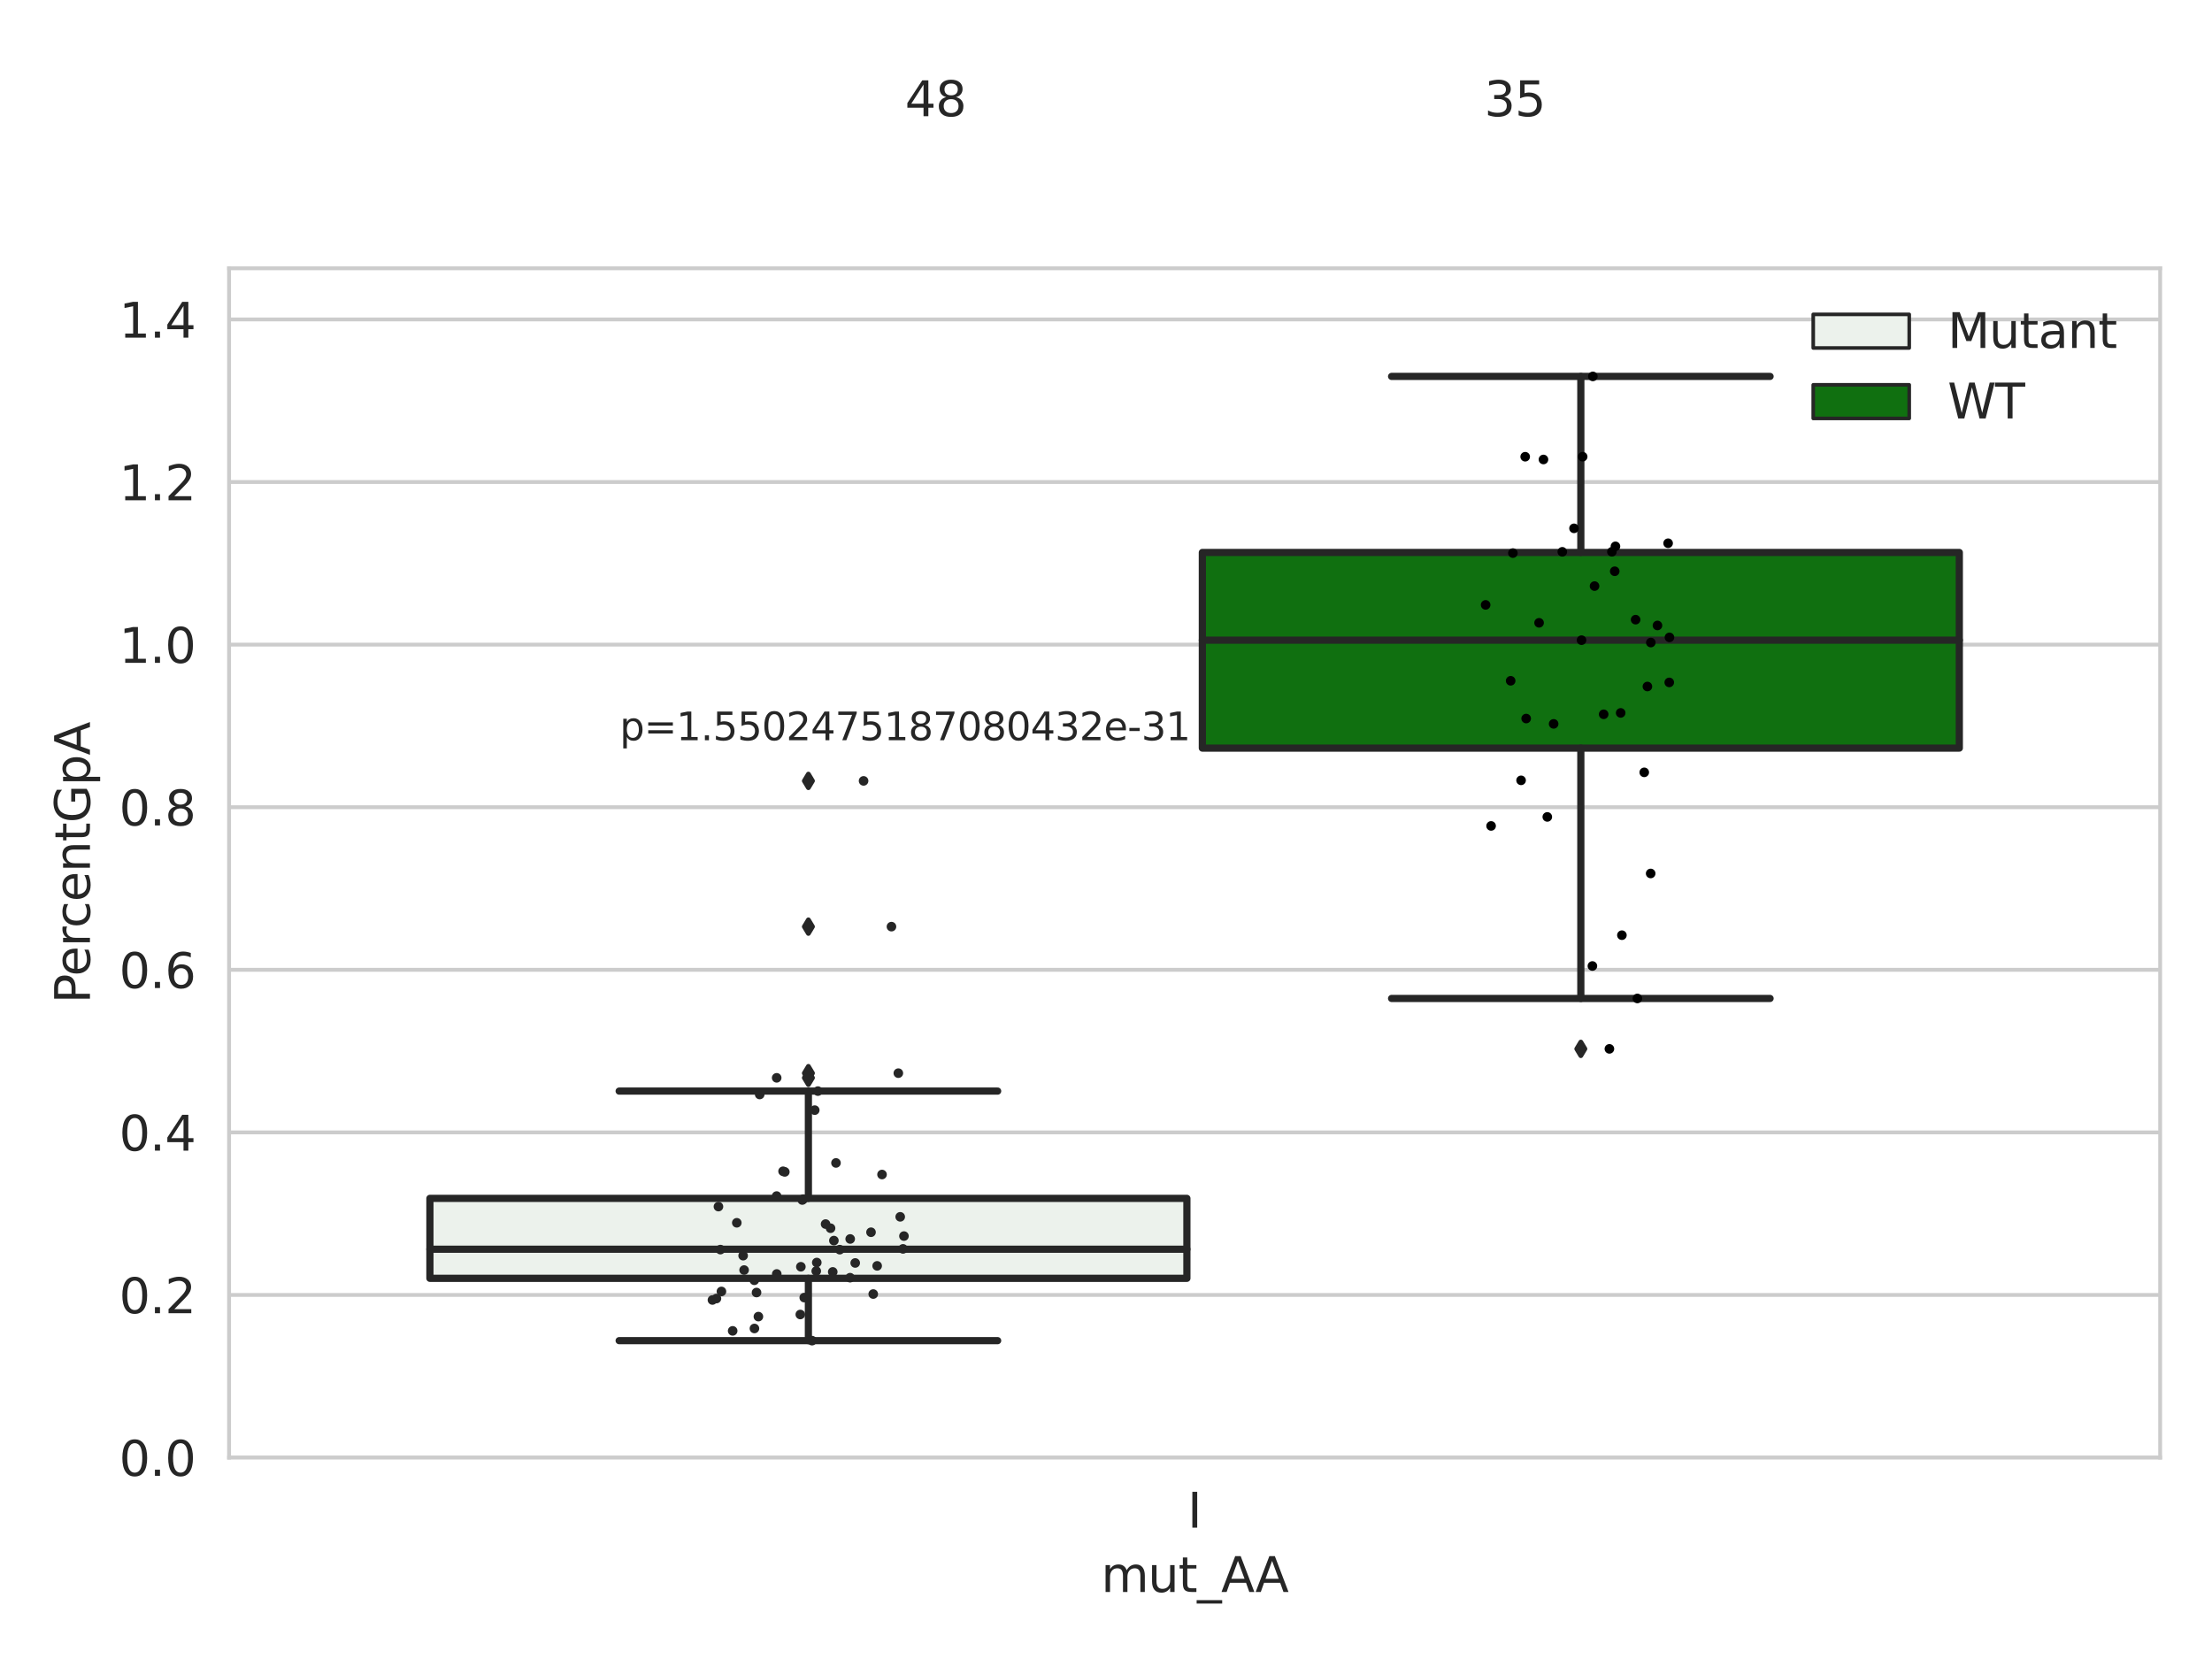<?xml version="1.0" encoding="utf-8" standalone="no"?>
<!DOCTYPE svg PUBLIC "-//W3C//DTD SVG 1.1//EN"
  "http://www.w3.org/Graphics/SVG/1.1/DTD/svg11.dtd">
<svg xmlns:xlink="http://www.w3.org/1999/xlink" width="460.8pt" height="345.6pt" viewBox="0 0 460.8 345.6" xmlns="http://www.w3.org/2000/svg" version="1.1">
 <defs>
  <style type="text/css">*{stroke-linejoin: round; stroke-linecap: butt}</style>
 </defs>
 <g id="figure_1">
  <g id="patch_1">
   <path d="M 0 345.6 
L 460.8 345.6 
L 460.8 0 
L 0 0 
z
" style="fill: #ffffff"/>
  </g>
  <g id="axes_1">
   <g id="patch_2">
    <path d="M 47.72 303.64 
L 450 303.64 
L 450 55.89 
L 47.72 55.89 
z
" style="fill: #ffffff"/>
   </g>
   <g id="matplotlib.axis_1">
    <g id="xtick_1">
     <g id="text_1">
      <!-- I -->
      <g style="fill: #262626" transform="translate(247.385 318.238)scale(0.1 -0.1)">
       <defs>
        <path id="DejaVuSans-49" d="M 628 4666 
L 1259 4666 
L 1259 0 
L 628 0 
L 628 4666 
z
" transform="scale(0.016)"/>
       </defs>
       <use xlink:href="#DejaVuSans-49"/>
      </g>
     </g>
    </g>
    <g id="text_2">
     <!-- mut_AA -->
     <g style="fill: #262626" transform="translate(229.383 331.638)scale(0.1 -0.1)">
      <defs>
       <path id="DejaVuSans-6d" d="M 3328 2828 
Q 3544 3216 3844 3400 
Q 4144 3584 4550 3584 
Q 5097 3584 5394 3201 
Q 5691 2819 5691 2113 
L 5691 0 
L 5113 0 
L 5113 2094 
Q 5113 2597 4934 2840 
Q 4756 3084 4391 3084 
Q 3944 3084 3684 2787 
Q 3425 2491 3425 1978 
L 3425 0 
L 2847 0 
L 2847 2094 
Q 2847 2600 2669 2842 
Q 2491 3084 2119 3084 
Q 1678 3084 1418 2786 
Q 1159 2488 1159 1978 
L 1159 0 
L 581 0 
L 581 3500 
L 1159 3500 
L 1159 2956 
Q 1356 3278 1631 3431 
Q 1906 3584 2284 3584 
Q 2666 3584 2933 3390 
Q 3200 3197 3328 2828 
z
" transform="scale(0.016)"/>
       <path id="DejaVuSans-75" d="M 544 1381 
L 544 3500 
L 1119 3500 
L 1119 1403 
Q 1119 906 1312 657 
Q 1506 409 1894 409 
Q 2359 409 2629 706 
Q 2900 1003 2900 1516 
L 2900 3500 
L 3475 3500 
L 3475 0 
L 2900 0 
L 2900 538 
Q 2691 219 2414 64 
Q 2138 -91 1772 -91 
Q 1169 -91 856 284 
Q 544 659 544 1381 
z
M 1991 3584 
L 1991 3584 
z
" transform="scale(0.016)"/>
       <path id="DejaVuSans-74" d="M 1172 4494 
L 1172 3500 
L 2356 3500 
L 2356 3053 
L 1172 3053 
L 1172 1153 
Q 1172 725 1289 603 
Q 1406 481 1766 481 
L 2356 481 
L 2356 0 
L 1766 0 
Q 1100 0 847 248 
Q 594 497 594 1153 
L 594 3053 
L 172 3053 
L 172 3500 
L 594 3500 
L 594 4494 
L 1172 4494 
z
" transform="scale(0.016)"/>
       <path id="DejaVuSans-5f" d="M 3263 -1063 
L 3263 -1509 
L -63 -1509 
L -63 -1063 
L 3263 -1063 
z
" transform="scale(0.016)"/>
       <path id="DejaVuSans-41" d="M 2188 4044 
L 1331 1722 
L 3047 1722 
L 2188 4044 
z
M 1831 4666 
L 2547 4666 
L 4325 0 
L 3669 0 
L 3244 1197 
L 1141 1197 
L 716 0 
L 50 0 
L 1831 4666 
z
" transform="scale(0.016)"/>
      </defs>
      <use xlink:href="#DejaVuSans-6d"/>
      <use xlink:href="#DejaVuSans-75" x="97.412"/>
      <use xlink:href="#DejaVuSans-74" x="160.791"/>
      <use xlink:href="#DejaVuSans-5f" x="200"/>
      <use xlink:href="#DejaVuSans-41" x="250"/>
      <use xlink:href="#DejaVuSans-41" x="321.158"/>
     </g>
    </g>
   </g>
   <g id="matplotlib.axis_2">
    <g id="ytick_1">
     <g id="line2d_1">
      <path d="M 47.72 303.64 
L 450 303.64 
" clip-path="url(#p5113414945)" style="fill: none; stroke: #cccccc; stroke-width: 0.8; stroke-linecap: round"/>
     </g>
     <g id="text_3">
      <!-- 0.0 -->
      <g style="fill: #262626" transform="translate(24.817 307.439)scale(0.1 -0.1)">
       <defs>
        <path id="DejaVuSans-30" d="M 2034 4250 
Q 1547 4250 1301 3770 
Q 1056 3291 1056 2328 
Q 1056 1369 1301 889 
Q 1547 409 2034 409 
Q 2525 409 2770 889 
Q 3016 1369 3016 2328 
Q 3016 3291 2770 3770 
Q 2525 4250 2034 4250 
z
M 2034 4750 
Q 2819 4750 3233 4129 
Q 3647 3509 3647 2328 
Q 3647 1150 3233 529 
Q 2819 -91 2034 -91 
Q 1250 -91 836 529 
Q 422 1150 422 2328 
Q 422 3509 836 4129 
Q 1250 4750 2034 4750 
z
" transform="scale(0.016)"/>
        <path id="DejaVuSans-2e" d="M 684 794 
L 1344 794 
L 1344 0 
L 684 0 
L 684 794 
z
" transform="scale(0.016)"/>
       </defs>
       <use xlink:href="#DejaVuSans-30"/>
       <use xlink:href="#DejaVuSans-2e" x="63.623"/>
       <use xlink:href="#DejaVuSans-30" x="95.41"/>
      </g>
     </g>
    </g>
    <g id="ytick_2">
     <g id="line2d_2">
      <path d="M 47.72 269.769 
L 450 269.769 
" clip-path="url(#p5113414945)" style="fill: none; stroke: #cccccc; stroke-width: 0.8; stroke-linecap: round"/>
     </g>
     <g id="text_4">
      <!-- 0.2 -->
      <g style="fill: #262626" transform="translate(24.817 273.568)scale(0.1 -0.1)">
       <defs>
        <path id="DejaVuSans-32" d="M 1228 531 
L 3431 531 
L 3431 0 
L 469 0 
L 469 531 
Q 828 903 1448 1529 
Q 2069 2156 2228 2338 
Q 2531 2678 2651 2914 
Q 2772 3150 2772 3378 
Q 2772 3750 2511 3984 
Q 2250 4219 1831 4219 
Q 1534 4219 1204 4116 
Q 875 4013 500 3803 
L 500 4441 
Q 881 4594 1212 4672 
Q 1544 4750 1819 4750 
Q 2544 4750 2975 4387 
Q 3406 4025 3406 3419 
Q 3406 3131 3298 2873 
Q 3191 2616 2906 2266 
Q 2828 2175 2409 1742 
Q 1991 1309 1228 531 
z
" transform="scale(0.016)"/>
       </defs>
       <use xlink:href="#DejaVuSans-30"/>
       <use xlink:href="#DejaVuSans-2e" x="63.623"/>
       <use xlink:href="#DejaVuSans-32" x="95.41"/>
      </g>
     </g>
    </g>
    <g id="ytick_3">
     <g id="line2d_3">
      <path d="M 47.72 235.898 
L 450 235.898 
" clip-path="url(#p5113414945)" style="fill: none; stroke: #cccccc; stroke-width: 0.8; stroke-linecap: round"/>
     </g>
     <g id="text_5">
      <!-- 0.4 -->
      <g style="fill: #262626" transform="translate(24.817 239.697)scale(0.1 -0.1)">
       <defs>
        <path id="DejaVuSans-34" d="M 2419 4116 
L 825 1625 
L 2419 1625 
L 2419 4116 
z
M 2253 4666 
L 3047 4666 
L 3047 1625 
L 3713 1625 
L 3713 1100 
L 3047 1100 
L 3047 0 
L 2419 0 
L 2419 1100 
L 313 1100 
L 313 1709 
L 2253 4666 
z
" transform="scale(0.016)"/>
       </defs>
       <use xlink:href="#DejaVuSans-30"/>
       <use xlink:href="#DejaVuSans-2e" x="63.623"/>
       <use xlink:href="#DejaVuSans-34" x="95.41"/>
      </g>
     </g>
    </g>
    <g id="ytick_4">
     <g id="line2d_4">
      <path d="M 47.72 202.026 
L 450 202.026 
" clip-path="url(#p5113414945)" style="fill: none; stroke: #cccccc; stroke-width: 0.8; stroke-linecap: round"/>
     </g>
     <g id="text_6">
      <!-- 0.6 -->
      <g style="fill: #262626" transform="translate(24.817 205.826)scale(0.1 -0.1)">
       <defs>
        <path id="DejaVuSans-36" d="M 2113 2584 
Q 1688 2584 1439 2293 
Q 1191 2003 1191 1497 
Q 1191 994 1439 701 
Q 1688 409 2113 409 
Q 2538 409 2786 701 
Q 3034 994 3034 1497 
Q 3034 2003 2786 2293 
Q 2538 2584 2113 2584 
z
M 3366 4563 
L 3366 3988 
Q 3128 4100 2886 4159 
Q 2644 4219 2406 4219 
Q 1781 4219 1451 3797 
Q 1122 3375 1075 2522 
Q 1259 2794 1537 2939 
Q 1816 3084 2150 3084 
Q 2853 3084 3261 2657 
Q 3669 2231 3669 1497 
Q 3669 778 3244 343 
Q 2819 -91 2113 -91 
Q 1303 -91 875 529 
Q 447 1150 447 2328 
Q 447 3434 972 4092 
Q 1497 4750 2381 4750 
Q 2619 4750 2861 4703 
Q 3103 4656 3366 4563 
z
" transform="scale(0.016)"/>
       </defs>
       <use xlink:href="#DejaVuSans-30"/>
       <use xlink:href="#DejaVuSans-2e" x="63.623"/>
       <use xlink:href="#DejaVuSans-36" x="95.41"/>
      </g>
     </g>
    </g>
    <g id="ytick_5">
     <g id="line2d_5">
      <path d="M 47.72 168.155 
L 450 168.155 
" clip-path="url(#p5113414945)" style="fill: none; stroke: #cccccc; stroke-width: 0.8; stroke-linecap: round"/>
     </g>
     <g id="text_7">
      <!-- 0.8 -->
      <g style="fill: #262626" transform="translate(24.817 171.954)scale(0.1 -0.1)">
       <defs>
        <path id="DejaVuSans-38" d="M 2034 2216 
Q 1584 2216 1326 1975 
Q 1069 1734 1069 1313 
Q 1069 891 1326 650 
Q 1584 409 2034 409 
Q 2484 409 2743 651 
Q 3003 894 3003 1313 
Q 3003 1734 2745 1975 
Q 2488 2216 2034 2216 
z
M 1403 2484 
Q 997 2584 770 2862 
Q 544 3141 544 3541 
Q 544 4100 942 4425 
Q 1341 4750 2034 4750 
Q 2731 4750 3128 4425 
Q 3525 4100 3525 3541 
Q 3525 3141 3298 2862 
Q 3072 2584 2669 2484 
Q 3125 2378 3379 2068 
Q 3634 1759 3634 1313 
Q 3634 634 3220 271 
Q 2806 -91 2034 -91 
Q 1263 -91 848 271 
Q 434 634 434 1313 
Q 434 1759 690 2068 
Q 947 2378 1403 2484 
z
M 1172 3481 
Q 1172 3119 1398 2916 
Q 1625 2713 2034 2713 
Q 2441 2713 2670 2916 
Q 2900 3119 2900 3481 
Q 2900 3844 2670 4047 
Q 2441 4250 2034 4250 
Q 1625 4250 1398 4047 
Q 1172 3844 1172 3481 
z
" transform="scale(0.016)"/>
       </defs>
       <use xlink:href="#DejaVuSans-30"/>
       <use xlink:href="#DejaVuSans-2e" x="63.623"/>
       <use xlink:href="#DejaVuSans-38" x="95.41"/>
      </g>
     </g>
    </g>
    <g id="ytick_6">
     <g id="line2d_6">
      <path d="M 47.72 134.284 
L 450 134.284 
" clip-path="url(#p5113414945)" style="fill: none; stroke: #cccccc; stroke-width: 0.8; stroke-linecap: round"/>
     </g>
     <g id="text_8">
      <!-- 1.0 -->
      <g style="fill: #262626" transform="translate(24.817 138.083)scale(0.1 -0.1)">
       <defs>
        <path id="DejaVuSans-31" d="M 794 531 
L 1825 531 
L 1825 4091 
L 703 3866 
L 703 4441 
L 1819 4666 
L 2450 4666 
L 2450 531 
L 3481 531 
L 3481 0 
L 794 0 
L 794 531 
z
" transform="scale(0.016)"/>
       </defs>
       <use xlink:href="#DejaVuSans-31"/>
       <use xlink:href="#DejaVuSans-2e" x="63.623"/>
       <use xlink:href="#DejaVuSans-30" x="95.41"/>
      </g>
     </g>
    </g>
    <g id="ytick_7">
     <g id="line2d_7">
      <path d="M 47.72 100.413 
L 450 100.413 
" clip-path="url(#p5113414945)" style="fill: none; stroke: #cccccc; stroke-width: 0.8; stroke-linecap: round"/>
     </g>
     <g id="text_9">
      <!-- 1.2 -->
      <g style="fill: #262626" transform="translate(24.817 104.212)scale(0.1 -0.1)">
       <use xlink:href="#DejaVuSans-31"/>
       <use xlink:href="#DejaVuSans-2e" x="63.623"/>
       <use xlink:href="#DejaVuSans-32" x="95.41"/>
      </g>
     </g>
    </g>
    <g id="ytick_8">
     <g id="line2d_8">
      <path d="M 47.72 66.542 
L 450 66.542 
" clip-path="url(#p5113414945)" style="fill: none; stroke: #cccccc; stroke-width: 0.8; stroke-linecap: round"/>
     </g>
     <g id="text_10">
      <!-- 1.4 -->
      <g style="fill: #262626" transform="translate(24.817 70.341)scale(0.1 -0.1)">
       <use xlink:href="#DejaVuSans-31"/>
       <use xlink:href="#DejaVuSans-2e" x="63.623"/>
       <use xlink:href="#DejaVuSans-34" x="95.41"/>
      </g>
     </g>
    </g>
    <g id="text_11">
     <!-- PercentGpA -->
     <g style="fill: #262626" transform="translate(18.737 209.041)rotate(-90)scale(0.1 -0.1)">
      <defs>
       <path id="DejaVuSans-50" d="M 1259 4147 
L 1259 2394 
L 2053 2394 
Q 2494 2394 2734 2622 
Q 2975 2850 2975 3272 
Q 2975 3691 2734 3919 
Q 2494 4147 2053 4147 
L 1259 4147 
z
M 628 4666 
L 2053 4666 
Q 2838 4666 3239 4311 
Q 3641 3956 3641 3272 
Q 3641 2581 3239 2228 
Q 2838 1875 2053 1875 
L 1259 1875 
L 1259 0 
L 628 0 
L 628 4666 
z
" transform="scale(0.016)"/>
       <path id="DejaVuSans-65" d="M 3597 1894 
L 3597 1613 
L 953 1613 
Q 991 1019 1311 708 
Q 1631 397 2203 397 
Q 2534 397 2845 478 
Q 3156 559 3463 722 
L 3463 178 
Q 3153 47 2828 -22 
Q 2503 -91 2169 -91 
Q 1331 -91 842 396 
Q 353 884 353 1716 
Q 353 2575 817 3079 
Q 1281 3584 2069 3584 
Q 2775 3584 3186 3129 
Q 3597 2675 3597 1894 
z
M 3022 2063 
Q 3016 2534 2758 2815 
Q 2500 3097 2075 3097 
Q 1594 3097 1305 2825 
Q 1016 2553 972 2059 
L 3022 2063 
z
" transform="scale(0.016)"/>
       <path id="DejaVuSans-72" d="M 2631 2963 
Q 2534 3019 2420 3045 
Q 2306 3072 2169 3072 
Q 1681 3072 1420 2755 
Q 1159 2438 1159 1844 
L 1159 0 
L 581 0 
L 581 3500 
L 1159 3500 
L 1159 2956 
Q 1341 3275 1631 3429 
Q 1922 3584 2338 3584 
Q 2397 3584 2469 3576 
Q 2541 3569 2628 3553 
L 2631 2963 
z
" transform="scale(0.016)"/>
       <path id="DejaVuSans-63" d="M 3122 3366 
L 3122 2828 
Q 2878 2963 2633 3030 
Q 2388 3097 2138 3097 
Q 1578 3097 1268 2742 
Q 959 2388 959 1747 
Q 959 1106 1268 751 
Q 1578 397 2138 397 
Q 2388 397 2633 464 
Q 2878 531 3122 666 
L 3122 134 
Q 2881 22 2623 -34 
Q 2366 -91 2075 -91 
Q 1284 -91 818 406 
Q 353 903 353 1747 
Q 353 2603 823 3093 
Q 1294 3584 2113 3584 
Q 2378 3584 2631 3529 
Q 2884 3475 3122 3366 
z
" transform="scale(0.016)"/>
       <path id="DejaVuSans-6e" d="M 3513 2113 
L 3513 0 
L 2938 0 
L 2938 2094 
Q 2938 2591 2744 2837 
Q 2550 3084 2163 3084 
Q 1697 3084 1428 2787 
Q 1159 2491 1159 1978 
L 1159 0 
L 581 0 
L 581 3500 
L 1159 3500 
L 1159 2956 
Q 1366 3272 1645 3428 
Q 1925 3584 2291 3584 
Q 2894 3584 3203 3211 
Q 3513 2838 3513 2113 
z
" transform="scale(0.016)"/>
       <path id="DejaVuSans-47" d="M 3809 666 
L 3809 1919 
L 2778 1919 
L 2778 2438 
L 4434 2438 
L 4434 434 
Q 4069 175 3628 42 
Q 3188 -91 2688 -91 
Q 1594 -91 976 548 
Q 359 1188 359 2328 
Q 359 3472 976 4111 
Q 1594 4750 2688 4750 
Q 3144 4750 3555 4637 
Q 3966 4525 4313 4306 
L 4313 3634 
Q 3963 3931 3569 4081 
Q 3175 4231 2741 4231 
Q 1884 4231 1454 3753 
Q 1025 3275 1025 2328 
Q 1025 1384 1454 906 
Q 1884 428 2741 428 
Q 3075 428 3337 486 
Q 3600 544 3809 666 
z
" transform="scale(0.016)"/>
       <path id="DejaVuSans-70" d="M 1159 525 
L 1159 -1331 
L 581 -1331 
L 581 3500 
L 1159 3500 
L 1159 2969 
Q 1341 3281 1617 3432 
Q 1894 3584 2278 3584 
Q 2916 3584 3314 3078 
Q 3713 2572 3713 1747 
Q 3713 922 3314 415 
Q 2916 -91 2278 -91 
Q 1894 -91 1617 61 
Q 1341 213 1159 525 
z
M 3116 1747 
Q 3116 2381 2855 2742 
Q 2594 3103 2138 3103 
Q 1681 3103 1420 2742 
Q 1159 2381 1159 1747 
Q 1159 1113 1420 752 
Q 1681 391 2138 391 
Q 2594 391 2855 752 
Q 3116 1113 3116 1747 
z
" transform="scale(0.016)"/>
      </defs>
      <use xlink:href="#DejaVuSans-50"/>
      <use xlink:href="#DejaVuSans-65" x="56.678"/>
      <use xlink:href="#DejaVuSans-72" x="118.201"/>
      <use xlink:href="#DejaVuSans-63" x="157.064"/>
      <use xlink:href="#DejaVuSans-65" x="212.045"/>
      <use xlink:href="#DejaVuSans-6e" x="273.568"/>
      <use xlink:href="#DejaVuSans-74" x="336.947"/>
      <use xlink:href="#DejaVuSans-47" x="376.156"/>
      <use xlink:href="#DejaVuSans-70" x="453.646"/>
      <use xlink:href="#DejaVuSans-41" x="517.123"/>
     </g>
    </g>
   </g>
   <g id="patch_3">
    <path d="M 89.557 266.3 
L 247.251 266.3 
L 247.251 249.642 
L 89.557 249.642 
L 89.557 266.3 
z
" clip-path="url(#p5113414945)" style="fill: #ecf2ec; stroke: #262626; stroke-width: 1.5; stroke-linejoin: miter"/>
   </g>
   <g id="patch_4">
    <path d="M 250.469 155.844 
L 408.163 155.844 
L 408.163 115.086 
L 250.469 115.086 
L 250.469 155.844 
z
" clip-path="url(#p5113414945)" style="fill: #107010; stroke: #262626; stroke-width: 1.5; stroke-linejoin: miter"/>
   </g>
   <g id="patch_5">
    <path d="M 248.86 303.64 
L 248.86 303.64 
L 248.86 303.64 
L 248.86 303.64 
z
" clip-path="url(#p5113414945)" style="fill: #ecf2ec; stroke: #262626; stroke-width: 0.75; stroke-linejoin: miter"/>
   </g>
   <g id="patch_6">
    <path d="M 248.86 303.64 
L 248.86 303.64 
L 248.86 303.64 
L 248.86 303.64 
z
" clip-path="url(#p5113414945)" style="fill: #107010; stroke: #262626; stroke-width: 0.75; stroke-linejoin: miter"/>
   </g>
   <g id="PathCollection_1"/>
   <g id="PathCollection_2"/>
   <g id="line2d_9">
    <path d="M 168.404 266.3 
L 168.404 279.282 
" clip-path="url(#p5113414945)" style="fill: none; stroke: #262626; stroke-width: 1.5; stroke-linecap: round"/>
   </g>
   <g id="line2d_10">
    <path d="M 168.404 249.642 
L 168.404 227.295 
" clip-path="url(#p5113414945)" style="fill: none; stroke: #262626; stroke-width: 1.5; stroke-linecap: round"/>
   </g>
   <g id="line2d_11">
    <path d="M 128.981 279.282 
L 207.827 279.282 
" clip-path="url(#p5113414945)" style="fill: none; stroke: #262626; stroke-width: 1.5; stroke-linecap: round"/>
   </g>
   <g id="line2d_12">
    <path d="M 128.981 227.295 
L 207.827 227.295 
" clip-path="url(#p5113414945)" style="fill: none; stroke: #262626; stroke-width: 1.5; stroke-linecap: round"/>
   </g>
   <g id="line2d_13">
    <defs>
     <path id="m2ecbff1b8d" d="M -0 1.414 
L 0.849 0 
L 0 -1.414 
L -0.849 -0 
z
" style="stroke: #262626; stroke-linejoin: miter"/>
    </defs>
    <g clip-path="url(#p5113414945)">
     <use xlink:href="#m2ecbff1b8d" x="168.404" y="162.674" style="fill: #262626; stroke: #262626; stroke-linejoin: miter"/>
     <use xlink:href="#m2ecbff1b8d" x="168.404" y="193.035" style="fill: #262626; stroke: #262626; stroke-linejoin: miter"/>
     <use xlink:href="#m2ecbff1b8d" x="168.404" y="224.532" style="fill: #262626; stroke: #262626; stroke-linejoin: miter"/>
     <use xlink:href="#m2ecbff1b8d" x="168.404" y="223.558" style="fill: #262626; stroke: #262626; stroke-linejoin: miter"/>
    </g>
   </g>
   <g id="line2d_14">
    <path d="M 329.316 155.844 
L 329.316 207.995 
" clip-path="url(#p5113414945)" style="fill: none; stroke: #262626; stroke-width: 1.5; stroke-linecap: round"/>
   </g>
   <g id="line2d_15">
    <path d="M 329.316 115.086 
L 329.316 78.412 
" clip-path="url(#p5113414945)" style="fill: none; stroke: #262626; stroke-width: 1.5; stroke-linecap: round"/>
   </g>
   <g id="line2d_16">
    <path d="M 289.893 207.995 
L 368.739 207.995 
" clip-path="url(#p5113414945)" style="fill: none; stroke: #262626; stroke-width: 1.5; stroke-linecap: round"/>
   </g>
   <g id="line2d_17">
    <path d="M 289.893 78.412 
L 368.739 78.412 
" clip-path="url(#p5113414945)" style="fill: none; stroke: #262626; stroke-width: 1.5; stroke-linecap: round"/>
   </g>
   <g id="line2d_18">
    <g clip-path="url(#p5113414945)">
     <use xlink:href="#m2ecbff1b8d" x="329.316" y="218.497" style="fill: #262626; stroke: #262626; stroke-linejoin: miter"/>
    </g>
   </g>
   <g id="line2d_19">
    <path d="M 89.557 260.239 
L 247.251 260.239 
" clip-path="url(#p5113414945)" style="fill: none; stroke: #262626; stroke-width: 1.5; stroke-linecap: round"/>
   </g>
   <g id="line2d_20">
    <path d="M 250.469 133.362 
L 408.163 133.362 
" clip-path="url(#p5113414945)" style="fill: none; stroke: #262626; stroke-width: 1.5; stroke-linecap: round"/>
   </g>
   <g id="patch_7">
    <path d="M 47.72 303.64 
L 47.72 55.89 
" style="fill: none; stroke: #cccccc; stroke-width: 0.8; stroke-linejoin: miter; stroke-linecap: square"/>
   </g>
   <g id="patch_8">
    <path d="M 450 303.64 
L 450 55.89 
" style="fill: none; stroke: #cccccc; stroke-width: 0.8; stroke-linejoin: miter; stroke-linecap: square"/>
   </g>
   <g id="patch_9">
    <path d="M 47.72 303.64 
L 450 303.64 
" style="fill: none; stroke: #cccccc; stroke-width: 0.8; stroke-linejoin: miter; stroke-linecap: square"/>
   </g>
   <g id="patch_10">
    <path d="M 47.72 55.89 
L 450 55.89 
" style="fill: none; stroke: #cccccc; stroke-width: 0.8; stroke-linejoin: miter; stroke-linecap: square"/>
   </g>
   <g id="PathCollection_3">
    <defs>
     <path id="C0_0_4a0d87de08" d="M 0 1 
C 0.265 1 0.52 0.895 0.707 0.707 
C 0.895 0.52 1 0.265 1 -0 
C 1 -0.265 0.895 -0.52 0.707 -0.707 
C 0.52 -0.895 0.265 -1 0 -1 
C -0.265 -1 -0.52 -0.895 -0.707 -0.707 
C -0.895 -0.52 -1 -0.265 -1 0 
C -1 0.265 -0.895 0.52 -0.707 0.707 
C -0.52 0.895 -0.265 1 0 1 
z
"/>
    </defs>
    <g clip-path="url(#p5113414945)">
     <use xlink:href="#C0_0_4a0d87de08" x="150.071" y="260.313" style="fill: #262626"/>
    </g>
    <g clip-path="url(#p5113414945)">
     <use xlink:href="#C0_0_4a0d87de08" x="154.809" y="261.579" style="fill: #262626"/>
    </g>
    <g clip-path="url(#p5113414945)">
     <use xlink:href="#C0_0_4a0d87de08" x="158.259" y="228.001" style="fill: #262626"/>
    </g>
    <g clip-path="url(#p5113414945)">
     <use xlink:href="#C0_0_4a0d87de08" x="173.02" y="255.86" style="fill: #262626"/>
    </g>
    <g clip-path="url(#p5113414945)">
     <use xlink:href="#C0_0_4a0d87de08" x="167.131" y="249.984" style="fill: #262626"/>
    </g>
    <g clip-path="url(#p5113414945)">
     <use xlink:href="#C0_0_4a0d87de08" x="157.163" y="276.746" style="fill: #262626"/>
    </g>
    <g clip-path="url(#p5113414945)">
     <use xlink:href="#C0_0_4a0d87de08" x="179.899" y="162.674" style="fill: #262626"/>
    </g>
    <g clip-path="url(#p5113414945)">
     <use xlink:href="#C0_0_4a0d87de08" x="170.039" y="264.786" style="fill: #262626"/>
    </g>
    <g clip-path="url(#p5113414945)">
     <use xlink:href="#C0_0_4a0d87de08" x="148.417" y="270.81" style="fill: #262626"/>
    </g>
    <g clip-path="url(#p5113414945)">
     <use xlink:href="#C0_0_4a0d87de08" x="185.707" y="193.035" style="fill: #262626"/>
    </g>
    <g clip-path="url(#p5113414945)">
     <use xlink:href="#C0_0_4a0d87de08" x="181.911" y="269.573" style="fill: #262626"/>
    </g>
    <g clip-path="url(#p5113414945)">
     <use xlink:href="#C0_0_4a0d87de08" x="167.342" y="249.802" style="fill: #262626"/>
    </g>
    <g clip-path="url(#p5113414945)">
     <use xlink:href="#C0_0_4a0d87de08" x="161.787" y="249.161" style="fill: #262626"/>
    </g>
    <g clip-path="url(#p5113414945)">
     <use xlink:href="#C0_0_4a0d87de08" x="149.665" y="251.356" style="fill: #262626"/>
    </g>
    <g clip-path="url(#p5113414945)">
     <use xlink:href="#C0_0_4a0d87de08" x="173.476" y="264.962" style="fill: #262626"/>
    </g>
    <g clip-path="url(#p5113414945)">
     <use xlink:href="#C0_0_4a0d87de08" x="152.627" y="277.244" style="fill: #262626"/>
    </g>
    <g clip-path="url(#p5113414945)">
     <use xlink:href="#C0_0_4a0d87de08" x="188.113" y="260.165" style="fill: #262626"/>
    </g>
    <g clip-path="url(#p5113414945)">
     <use xlink:href="#C0_0_4a0d87de08" x="166.721" y="273.835" style="fill: #262626"/>
    </g>
    <g clip-path="url(#p5113414945)">
     <use xlink:href="#C0_0_4a0d87de08" x="157.138" y="266.702" style="fill: #262626"/>
    </g>
    <g clip-path="url(#p5113414945)">
     <use xlink:href="#C0_0_4a0d87de08" x="170.383" y="227.295" style="fill: #262626"/>
    </g>
    <g clip-path="url(#p5113414945)">
     <use xlink:href="#C0_0_4a0d87de08" x="167.54" y="270.312" style="fill: #262626"/>
    </g>
    <g clip-path="url(#p5113414945)">
     <use xlink:href="#C0_0_4a0d87de08" x="171.986" y="254.997" style="fill: #262626"/>
    </g>
    <g clip-path="url(#p5113414945)">
     <use xlink:href="#C0_0_4a0d87de08" x="183.742" y="244.674" style="fill: #262626"/>
    </g>
    <g clip-path="url(#p5113414945)">
     <use xlink:href="#C0_0_4a0d87de08" x="188.311" y="257.498" style="fill: #262626"/>
    </g>
    <g clip-path="url(#p5113414945)">
     <use xlink:href="#C0_0_4a0d87de08" x="157.989" y="274.272" style="fill: #262626"/>
    </g>
    <g clip-path="url(#p5113414945)">
     <use xlink:href="#C0_0_4a0d87de08" x="187.531" y="253.488" style="fill: #262626"/>
    </g>
    <g clip-path="url(#p5113414945)">
     <use xlink:href="#C0_0_4a0d87de08" x="161.813" y="265.389" style="fill: #262626"/>
    </g>
    <g clip-path="url(#p5113414945)">
     <use xlink:href="#C0_0_4a0d87de08" x="163.126" y="243.995" style="fill: #262626"/>
    </g>
    <g clip-path="url(#p5113414945)">
     <use xlink:href="#C0_0_4a0d87de08" x="153.488" y="254.729" style="fill: #262626"/>
    </g>
    <g clip-path="url(#p5113414945)">
     <use xlink:href="#C0_0_4a0d87de08" x="177.11" y="258.099" style="fill: #262626"/>
    </g>
    <g clip-path="url(#p5113414945)">
     <use xlink:href="#C0_0_4a0d87de08" x="155.011" y="264.576" style="fill: #262626"/>
    </g>
    <g clip-path="url(#p5113414945)">
     <use xlink:href="#C0_0_4a0d87de08" x="170.151" y="263.01" style="fill: #262626"/>
    </g>
    <g clip-path="url(#p5113414945)">
     <use xlink:href="#C0_0_4a0d87de08" x="163.491" y="244.127" style="fill: #262626"/>
    </g>
    <g clip-path="url(#p5113414945)">
     <use xlink:href="#C0_0_4a0d87de08" x="181.449" y="256.699" style="fill: #262626"/>
    </g>
    <g clip-path="url(#p5113414945)">
     <use xlink:href="#C0_0_4a0d87de08" x="161.796" y="224.532" style="fill: #262626"/>
    </g>
    <g clip-path="url(#p5113414945)">
     <use xlink:href="#C0_0_4a0d87de08" x="173.714" y="258.436" style="fill: #262626"/>
    </g>
    <g clip-path="url(#p5113414945)">
     <use xlink:href="#C0_0_4a0d87de08" x="177.085" y="266.166" style="fill: #262626"/>
    </g>
    <g clip-path="url(#p5113414945)">
     <use xlink:href="#C0_0_4a0d87de08" x="150.289" y="269.032" style="fill: #262626"/>
    </g>
    <g clip-path="url(#p5113414945)">
     <use xlink:href="#C0_0_4a0d87de08" x="178.157" y="263.1" style="fill: #262626"/>
    </g>
    <g clip-path="url(#p5113414945)">
     <use xlink:href="#C0_0_4a0d87de08" x="174.151" y="242.261" style="fill: #262626"/>
    </g>
    <g clip-path="url(#p5113414945)">
     <use xlink:href="#C0_0_4a0d87de08" x="169.16" y="279.282" style="fill: #262626"/>
    </g>
    <g clip-path="url(#p5113414945)">
     <use xlink:href="#C0_0_4a0d87de08" x="174.935" y="260.327" style="fill: #262626"/>
    </g>
    <g clip-path="url(#p5113414945)">
     <use xlink:href="#C0_0_4a0d87de08" x="149.246" y="270.513" style="fill: #262626"/>
    </g>
    <g clip-path="url(#p5113414945)">
     <use xlink:href="#C0_0_4a0d87de08" x="169.726" y="231.262" style="fill: #262626"/>
    </g>
    <g clip-path="url(#p5113414945)">
     <use xlink:href="#C0_0_4a0d87de08" x="157.6" y="269.258" style="fill: #262626"/>
    </g>
    <g clip-path="url(#p5113414945)">
     <use xlink:href="#C0_0_4a0d87de08" x="182.728" y="263.703" style="fill: #262626"/>
    </g>
    <g clip-path="url(#p5113414945)">
     <use xlink:href="#C0_0_4a0d87de08" x="166.834" y="263.888" style="fill: #262626"/>
    </g>
    <g clip-path="url(#p5113414945)">
     <use xlink:href="#C0_0_4a0d87de08" x="187.14" y="223.558" style="fill: #262626"/>
    </g>
   </g>
   <g id="PathCollection_4">
    <defs>
     <path id="C1_0_b91d6ef0c1" d="M 0 1 
C 0.265 1 0.52 0.895 0.707 0.707 
C 0.895 0.52 1 0.265 1 -0 
C 1 -0.265 0.895 -0.52 0.707 -0.707 
C 0.52 -0.895 0.265 -1 0 -1 
C -0.265 -1 -0.52 -0.895 -0.707 -0.707 
C -0.895 -0.52 -1 -0.265 -1 0 
C -1 0.265 -0.895 0.52 -0.707 0.707 
C -0.52 0.895 -0.265 1 0 1 
z
"/>
    </defs>
    <g clip-path="url(#p5113414945)">
     <use xlink:href="#C1_0_b91d6ef0c1" x="317.725" y="95.144"/>
    </g>
    <g clip-path="url(#p5113414945)">
     <use xlink:href="#C1_0_b91d6ef0c1" x="325.455" y="114.953"/>
    </g>
    <g clip-path="url(#p5113414945)">
     <use xlink:href="#C1_0_b91d6ef0c1" x="329.463" y="133.362"/>
    </g>
    <g clip-path="url(#p5113414945)">
     <use xlink:href="#C1_0_b91d6ef0c1" x="331.82" y="78.412"/>
    </g>
    <g clip-path="url(#p5113414945)">
     <use xlink:href="#C1_0_b91d6ef0c1" x="343.184" y="143.013"/>
    </g>
    <g clip-path="url(#p5113414945)">
     <use xlink:href="#C1_0_b91d6ef0c1" x="320.619" y="129.743"/>
    </g>
    <g clip-path="url(#p5113414945)">
     <use xlink:href="#C1_0_b91d6ef0c1" x="315.165" y="115.219"/>
    </g>
    <g clip-path="url(#p5113414945)">
     <use xlink:href="#C1_0_b91d6ef0c1" x="335.786" y="114.946"/>
    </g>
    <g clip-path="url(#p5113414945)">
     <use xlink:href="#C1_0_b91d6ef0c1" x="327.896" y="110.062"/>
    </g>
    <g clip-path="url(#p5113414945)">
     <use xlink:href="#C1_0_b91d6ef0c1" x="309.485" y="126.01"/>
    </g>
    <g clip-path="url(#p5113414945)">
     <use xlink:href="#C1_0_b91d6ef0c1" x="340.728" y="129.086"/>
    </g>
    <g clip-path="url(#p5113414945)">
     <use xlink:href="#C1_0_b91d6ef0c1" x="322.331" y="170.179"/>
    </g>
    <g clip-path="url(#p5113414945)">
     <use xlink:href="#C1_0_b91d6ef0c1" x="337.615" y="148.512"/>
    </g>
    <g clip-path="url(#p5113414945)">
     <use xlink:href="#C1_0_b91d6ef0c1" x="321.531" y="95.717"/>
    </g>
    <g clip-path="url(#p5113414945)">
     <use xlink:href="#C1_0_b91d6ef0c1" x="331.727" y="201.235"/>
    </g>
    <g clip-path="url(#p5113414945)">
     <use xlink:href="#C1_0_b91d6ef0c1" x="343.865" y="181.959"/>
    </g>
    <g clip-path="url(#p5113414945)">
     <use xlink:href="#C1_0_b91d6ef0c1" x="336.377" y="119.005"/>
    </g>
    <g clip-path="url(#p5113414945)">
     <use xlink:href="#C1_0_b91d6ef0c1" x="337.872" y="194.817"/>
    </g>
    <g clip-path="url(#p5113414945)">
     <use xlink:href="#C1_0_b91d6ef0c1" x="335.268" y="218.497"/>
    </g>
    <g clip-path="url(#p5113414945)">
     <use xlink:href="#C1_0_b91d6ef0c1" x="347.737" y="142.158"/>
    </g>
    <g clip-path="url(#p5113414945)">
     <use xlink:href="#C1_0_b91d6ef0c1" x="316.869" y="162.558"/>
    </g>
    <g clip-path="url(#p5113414945)">
     <use xlink:href="#C1_0_b91d6ef0c1" x="341.098" y="207.995"/>
    </g>
    <g clip-path="url(#p5113414945)">
     <use xlink:href="#C1_0_b91d6ef0c1" x="342.528" y="160.893"/>
    </g>
    <g clip-path="url(#p5113414945)">
     <use xlink:href="#C1_0_b91d6ef0c1" x="334.073" y="148.8"/>
    </g>
    <g clip-path="url(#p5113414945)">
     <use xlink:href="#C1_0_b91d6ef0c1" x="323.651" y="150.795"/>
    </g>
    <g clip-path="url(#p5113414945)">
     <use xlink:href="#C1_0_b91d6ef0c1" x="343.895" y="133.855"/>
    </g>
    <g clip-path="url(#p5113414945)">
     <use xlink:href="#C1_0_b91d6ef0c1" x="345.279" y="130.295"/>
    </g>
    <g clip-path="url(#p5113414945)">
     <use xlink:href="#C1_0_b91d6ef0c1" x="347.779" y="132.778"/>
    </g>
    <g clip-path="url(#p5113414945)">
     <use xlink:href="#C1_0_b91d6ef0c1" x="329.699" y="95.136"/>
    </g>
    <g clip-path="url(#p5113414945)">
     <use xlink:href="#C1_0_b91d6ef0c1" x="332.173" y="122.093"/>
    </g>
    <g clip-path="url(#p5113414945)">
     <use xlink:href="#C1_0_b91d6ef0c1" x="347.499" y="113.166"/>
    </g>
    <g clip-path="url(#p5113414945)">
     <use xlink:href="#C1_0_b91d6ef0c1" x="336.528" y="113.812"/>
    </g>
    <g clip-path="url(#p5113414945)">
     <use xlink:href="#C1_0_b91d6ef0c1" x="317.929" y="149.685"/>
    </g>
    <g clip-path="url(#p5113414945)">
     <use xlink:href="#C1_0_b91d6ef0c1" x="310.622" y="172.057"/>
    </g>
    <g clip-path="url(#p5113414945)">
     <use xlink:href="#C1_0_b91d6ef0c1" x="314.698" y="141.821"/>
    </g>
   </g>
   <g id="text_12">
    <!-- 48 -->
    <g style="fill: #262626" transform="translate(188.518 24.203)scale(0.1 -0.1)">
     <use xlink:href="#DejaVuSans-34"/>
     <use xlink:href="#DejaVuSans-38" x="63.623"/>
    </g>
   </g>
   <g id="text_13">
    <!-- p=1.5502475187080432e-31 -->
    <g style="fill: #262626" transform="translate(129.096 154.206)scale(0.08 -0.08)">
     <defs>
      <path id="DejaVuSans-3d" d="M 678 2906 
L 4684 2906 
L 4684 2381 
L 678 2381 
L 678 2906 
z
M 678 1631 
L 4684 1631 
L 4684 1100 
L 678 1100 
L 678 1631 
z
" transform="scale(0.016)"/>
      <path id="DejaVuSans-35" d="M 691 4666 
L 3169 4666 
L 3169 4134 
L 1269 4134 
L 1269 2991 
Q 1406 3038 1543 3061 
Q 1681 3084 1819 3084 
Q 2600 3084 3056 2656 
Q 3513 2228 3513 1497 
Q 3513 744 3044 326 
Q 2575 -91 1722 -91 
Q 1428 -91 1123 -41 
Q 819 9 494 109 
L 494 744 
Q 775 591 1075 516 
Q 1375 441 1709 441 
Q 2250 441 2565 725 
Q 2881 1009 2881 1497 
Q 2881 1984 2565 2268 
Q 2250 2553 1709 2553 
Q 1456 2553 1204 2497 
Q 953 2441 691 2322 
L 691 4666 
z
" transform="scale(0.016)"/>
      <path id="DejaVuSans-37" d="M 525 4666 
L 3525 4666 
L 3525 4397 
L 1831 0 
L 1172 0 
L 2766 4134 
L 525 4134 
L 525 4666 
z
" transform="scale(0.016)"/>
      <path id="DejaVuSans-33" d="M 2597 2516 
Q 3050 2419 3304 2112 
Q 3559 1806 3559 1356 
Q 3559 666 3084 287 
Q 2609 -91 1734 -91 
Q 1441 -91 1130 -33 
Q 819 25 488 141 
L 488 750 
Q 750 597 1062 519 
Q 1375 441 1716 441 
Q 2309 441 2620 675 
Q 2931 909 2931 1356 
Q 2931 1769 2642 2001 
Q 2353 2234 1838 2234 
L 1294 2234 
L 1294 2753 
L 1863 2753 
Q 2328 2753 2575 2939 
Q 2822 3125 2822 3475 
Q 2822 3834 2567 4026 
Q 2313 4219 1838 4219 
Q 1578 4219 1281 4162 
Q 984 4106 628 3988 
L 628 4550 
Q 988 4650 1302 4700 
Q 1616 4750 1894 4750 
Q 2613 4750 3031 4423 
Q 3450 4097 3450 3541 
Q 3450 3153 3228 2886 
Q 3006 2619 2597 2516 
z
" transform="scale(0.016)"/>
      <path id="DejaVuSans-2d" d="M 313 2009 
L 1997 2009 
L 1997 1497 
L 313 1497 
L 313 2009 
z
" transform="scale(0.016)"/>
     </defs>
     <use xlink:href="#DejaVuSans-70"/>
     <use xlink:href="#DejaVuSans-3d" x="63.477"/>
     <use xlink:href="#DejaVuSans-31" x="147.266"/>
     <use xlink:href="#DejaVuSans-2e" x="210.889"/>
     <use xlink:href="#DejaVuSans-35" x="242.676"/>
     <use xlink:href="#DejaVuSans-35" x="306.299"/>
     <use xlink:href="#DejaVuSans-30" x="369.922"/>
     <use xlink:href="#DejaVuSans-32" x="433.545"/>
     <use xlink:href="#DejaVuSans-34" x="497.168"/>
     <use xlink:href="#DejaVuSans-37" x="560.791"/>
     <use xlink:href="#DejaVuSans-35" x="624.414"/>
     <use xlink:href="#DejaVuSans-31" x="688.037"/>
     <use xlink:href="#DejaVuSans-38" x="751.66"/>
     <use xlink:href="#DejaVuSans-37" x="815.283"/>
     <use xlink:href="#DejaVuSans-30" x="878.906"/>
     <use xlink:href="#DejaVuSans-38" x="942.529"/>
     <use xlink:href="#DejaVuSans-30" x="1006.152"/>
     <use xlink:href="#DejaVuSans-34" x="1069.775"/>
     <use xlink:href="#DejaVuSans-33" x="1133.398"/>
     <use xlink:href="#DejaVuSans-32" x="1197.021"/>
     <use xlink:href="#DejaVuSans-65" x="1260.645"/>
     <use xlink:href="#DejaVuSans-2d" x="1322.168"/>
     <use xlink:href="#DejaVuSans-33" x="1358.252"/>
     <use xlink:href="#DejaVuSans-31" x="1421.875"/>
    </g>
   </g>
   <g id="text_14">
    <!-- 35 -->
    <g style="fill: #262626" transform="translate(309.202 24.203)scale(0.1 -0.1)">
     <use xlink:href="#DejaVuSans-33"/>
     <use xlink:href="#DejaVuSans-35" x="63.623"/>
    </g>
   </g>
   <g id="legend_1">
    <g id="patch_11">
     <path d="M 377.728 72.488 
L 397.728 72.488 
L 397.728 65.488 
L 377.728 65.488 
z
" style="fill: #ecf2ec; stroke: #262626; stroke-width: 0.75; stroke-linejoin: miter"/>
    </g>
    <g id="text_15">
     <!-- Mutant -->
     <g style="fill: #262626" transform="translate(405.728 72.488)scale(0.1 -0.1)">
      <defs>
       <path id="DejaVuSans-4d" d="M 628 4666 
L 1569 4666 
L 2759 1491 
L 3956 4666 
L 4897 4666 
L 4897 0 
L 4281 0 
L 4281 4097 
L 3078 897 
L 2444 897 
L 1241 4097 
L 1241 0 
L 628 0 
L 628 4666 
z
" transform="scale(0.016)"/>
       <path id="DejaVuSans-61" d="M 2194 1759 
Q 1497 1759 1228 1600 
Q 959 1441 959 1056 
Q 959 750 1161 570 
Q 1363 391 1709 391 
Q 2188 391 2477 730 
Q 2766 1069 2766 1631 
L 2766 1759 
L 2194 1759 
z
M 3341 1997 
L 3341 0 
L 2766 0 
L 2766 531 
Q 2569 213 2275 61 
Q 1981 -91 1556 -91 
Q 1019 -91 701 211 
Q 384 513 384 1019 
Q 384 1609 779 1909 
Q 1175 2209 1959 2209 
L 2766 2209 
L 2766 2266 
Q 2766 2663 2505 2880 
Q 2244 3097 1772 3097 
Q 1472 3097 1187 3025 
Q 903 2953 641 2809 
L 641 3341 
Q 956 3463 1253 3523 
Q 1550 3584 1831 3584 
Q 2591 3584 2966 3190 
Q 3341 2797 3341 1997 
z
" transform="scale(0.016)"/>
      </defs>
      <use xlink:href="#DejaVuSans-4d"/>
      <use xlink:href="#DejaVuSans-75" x="86.279"/>
      <use xlink:href="#DejaVuSans-74" x="149.658"/>
      <use xlink:href="#DejaVuSans-61" x="188.867"/>
      <use xlink:href="#DejaVuSans-6e" x="250.146"/>
      <use xlink:href="#DejaVuSans-74" x="313.525"/>
     </g>
    </g>
    <g id="patch_12">
     <path d="M 377.728 87.166 
L 397.728 87.166 
L 397.728 80.166 
L 377.728 80.166 
z
" style="fill: #107010; stroke: #262626; stroke-width: 0.75; stroke-linejoin: miter"/>
    </g>
    <g id="text_16">
     <!-- WT -->
     <g style="fill: #262626" transform="translate(405.728 87.166)scale(0.1 -0.1)">
      <defs>
       <path id="DejaVuSans-57" d="M 213 4666 
L 850 4666 
L 1831 722 
L 2809 4666 
L 3519 4666 
L 4500 722 
L 5478 4666 
L 6119 4666 
L 4947 0 
L 4153 0 
L 3169 4050 
L 2175 0 
L 1381 0 
L 213 4666 
z
" transform="scale(0.016)"/>
       <path id="DejaVuSans-54" d="M -19 4666 
L 3928 4666 
L 3928 4134 
L 2272 4134 
L 2272 0 
L 1638 0 
L 1638 4134 
L -19 4134 
L -19 4666 
z
" transform="scale(0.016)"/>
      </defs>
      <use xlink:href="#DejaVuSans-57"/>
      <use xlink:href="#DejaVuSans-54" x="98.877"/>
     </g>
    </g>
   </g>
  </g>
 </g>
 <defs>
  <clipPath id="p5113414945">
   <rect x="47.72" y="55.89" width="402.28" height="247.75"/>
  </clipPath>
 </defs>
</svg>
